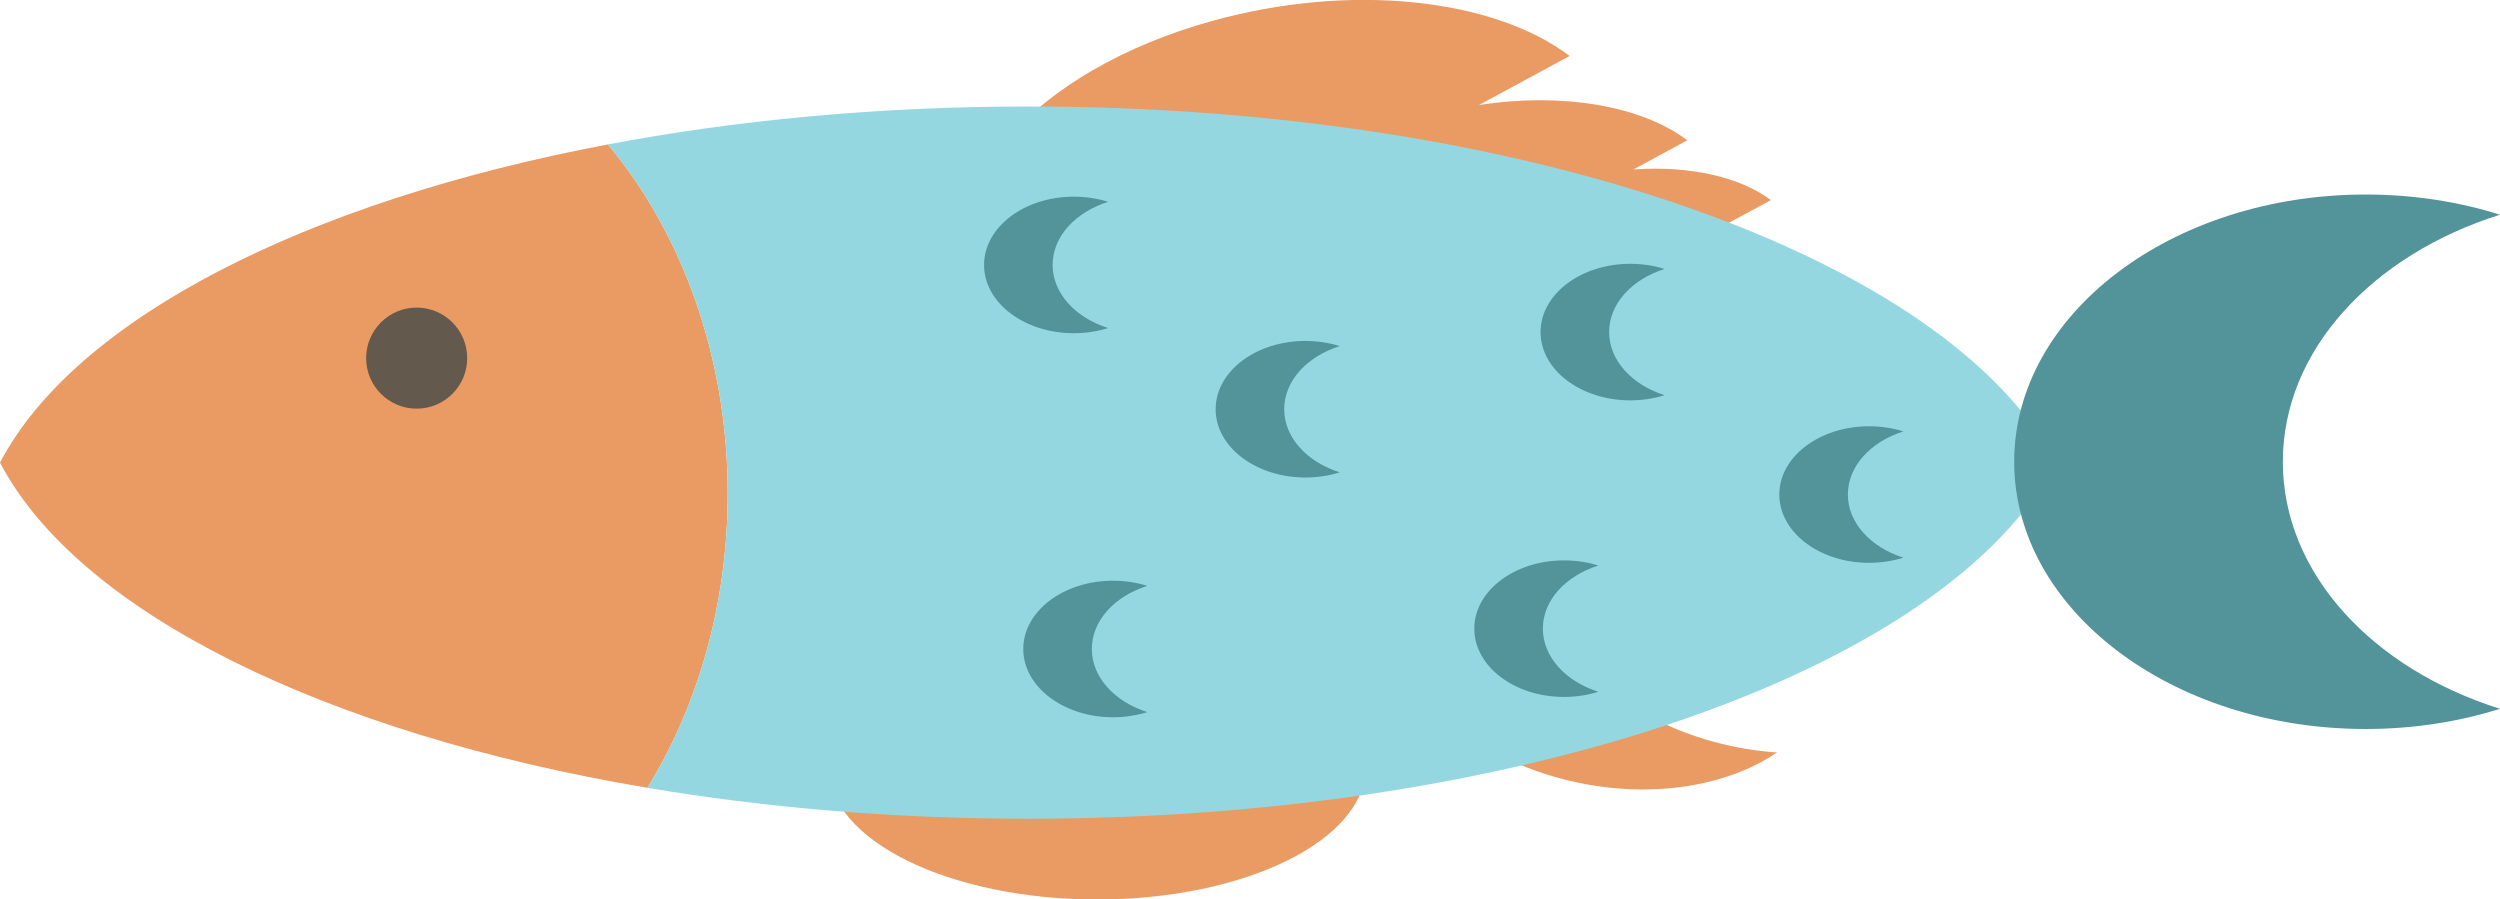 <?xml version="1.0" encoding="UTF-8"?><svg id="Layer_1" xmlns="http://www.w3.org/2000/svg" viewBox="0 0 174.66 62.84"><defs><style>.cls-1{fill:#53939a;}.cls-2{fill:#63594d;}.cls-3{fill:#e99b63;}.cls-4{fill:#95d7e1;}</style></defs><path class="cls-3" d="M42.47,10.09C21.26,14.1,5.24,22.32,0,32.32c5.47,10.43,22.66,18.92,45.23,22.72,3.52-5.71,5.61-12.83,5.61-20.56,0-9.57-3.21-18.22-8.37-24.39Z"/><path class="cls-3" d="M76.64,55.76c-7.82,0-14.53-2.37-17.34-5.73-.91,1.09-1.42,2.29-1.42,3.54,0,5.12,8.4,9.27,18.77,9.27s18.77-4.15,18.77-9.27c0-1.25-.51-2.45-1.42-3.54-2.82,3.36-9.52,5.73-17.34,5.73Z"/><path class="cls-3" d="M109.22,44.7c-2.8-4.48-1.59-9.16,2.53-11.97-1.99-.13-3.99,0-5.91,.45-7.8,1.83-11.12,8.12-7.42,14.05,3.71,5.93,13.04,9.26,20.84,7.42,1.91-.45,3.55-1.17,4.89-2.08-6.13-.41-12.13-3.4-14.93-7.88Z"/><path class="cls-3" d="M114.12,11.84l3.76-2.04c-3.18-2.4-8.72-3.37-14.56-2.46l6.34-3.43c-5.28-3.99-15.22-5.16-25-2.44-12.3,3.42-19.67,11.68-16.46,18.45,.8,1.68,2.18,3.12,3.98,4.27l16.7-9.04c-1.29,2.01-1.62,4.15-.69,6.11,.57,1.21,1.56,2.23,2.85,3.06l9.37-5.07c-.5,1.24-.52,2.52,.04,3.71,.45,.95,1.22,1.75,2.24,2.4l21.03-11.38c-2.16-1.63-5.71-2.42-9.61-2.14Z"/><path class="cls-4" d="M71.81,7.44c-10.43,0-20.35,.95-29.34,2.65,5.16,6.18,8.37,14.82,8.37,24.39,0,7.73-2.09,14.85-5.61,20.56,8.25,1.39,17.2,2.16,26.58,2.16,35.04,0,64.34-10.63,71.81-24.88-7.46-14.24-36.77-24.88-71.81-24.88Z"/><path class="cls-1" d="M159.49,32.25c0-7.78,6.27-14.45,15.17-17.25-2.89-.91-6.06-1.41-9.38-1.41-13.56,0-24.56,8.36-24.56,18.67s10.99,18.67,24.56,18.67c3.32,0,6.49-.5,9.38-1.41-8.91-2.8-15.17-9.47-15.17-17.25Z"/><path class="cls-1" d="M73.54,18.51c0-1.99,1.6-3.69,3.88-4.41-.74-.23-1.55-.36-2.4-.36-3.46,0-6.27,2.13-6.27,4.77s2.81,4.77,6.27,4.77c.85,0,1.66-.13,2.4-.36-2.27-.72-3.88-2.42-3.88-4.41Z"/><path class="cls-1" d="M76.28,45.34c0-1.99,1.6-3.69,3.88-4.41-.74-.23-1.55-.36-2.4-.36-3.46,0-6.27,2.13-6.27,4.77s2.81,4.77,6.27,4.77c.85,0,1.66-.13,2.4-.36-2.27-.72-3.88-2.42-3.88-4.41Z"/><path class="cls-1" d="M89.72,28.59c0-1.99,1.6-3.69,3.88-4.41-.74-.23-1.55-.36-2.4-.36-3.46,0-6.27,2.13-6.27,4.77s2.81,4.77,6.27,4.77c.85,0,1.66-.13,2.4-.36-2.27-.72-3.88-2.42-3.88-4.41Z"/><path class="cls-1" d="M112.42,23.2c0-1.99,1.6-3.69,3.88-4.41-.74-.23-1.55-.36-2.4-.36-3.46,0-6.27,2.13-6.27,4.77s2.81,4.77,6.27,4.77c.85,0,1.66-.13,2.4-.36-2.27-.72-3.88-2.42-3.88-4.41Z"/><path class="cls-1" d="M107.79,43.92c0-1.99,1.6-3.69,3.88-4.41-.74-.23-1.55-.36-2.4-.36-3.46,0-6.27,2.13-6.27,4.77s2.81,4.77,6.27,4.77c.85,0,1.66-.13,2.4-.36-2.27-.72-3.88-2.42-3.88-4.41Z"/><path class="cls-1" d="M129.1,34.55c0-1.99,1.6-3.69,3.88-4.41-.74-.23-1.55-.36-2.4-.36-3.46,0-6.27,2.13-6.27,4.77s2.81,4.77,6.27,4.77c.85,0,1.66-.13,2.4-.36-2.27-.72-3.88-2.42-3.88-4.41Z"/><circle class="cls-2" cx="29.11" cy="25.02" r="3.53"/></svg>